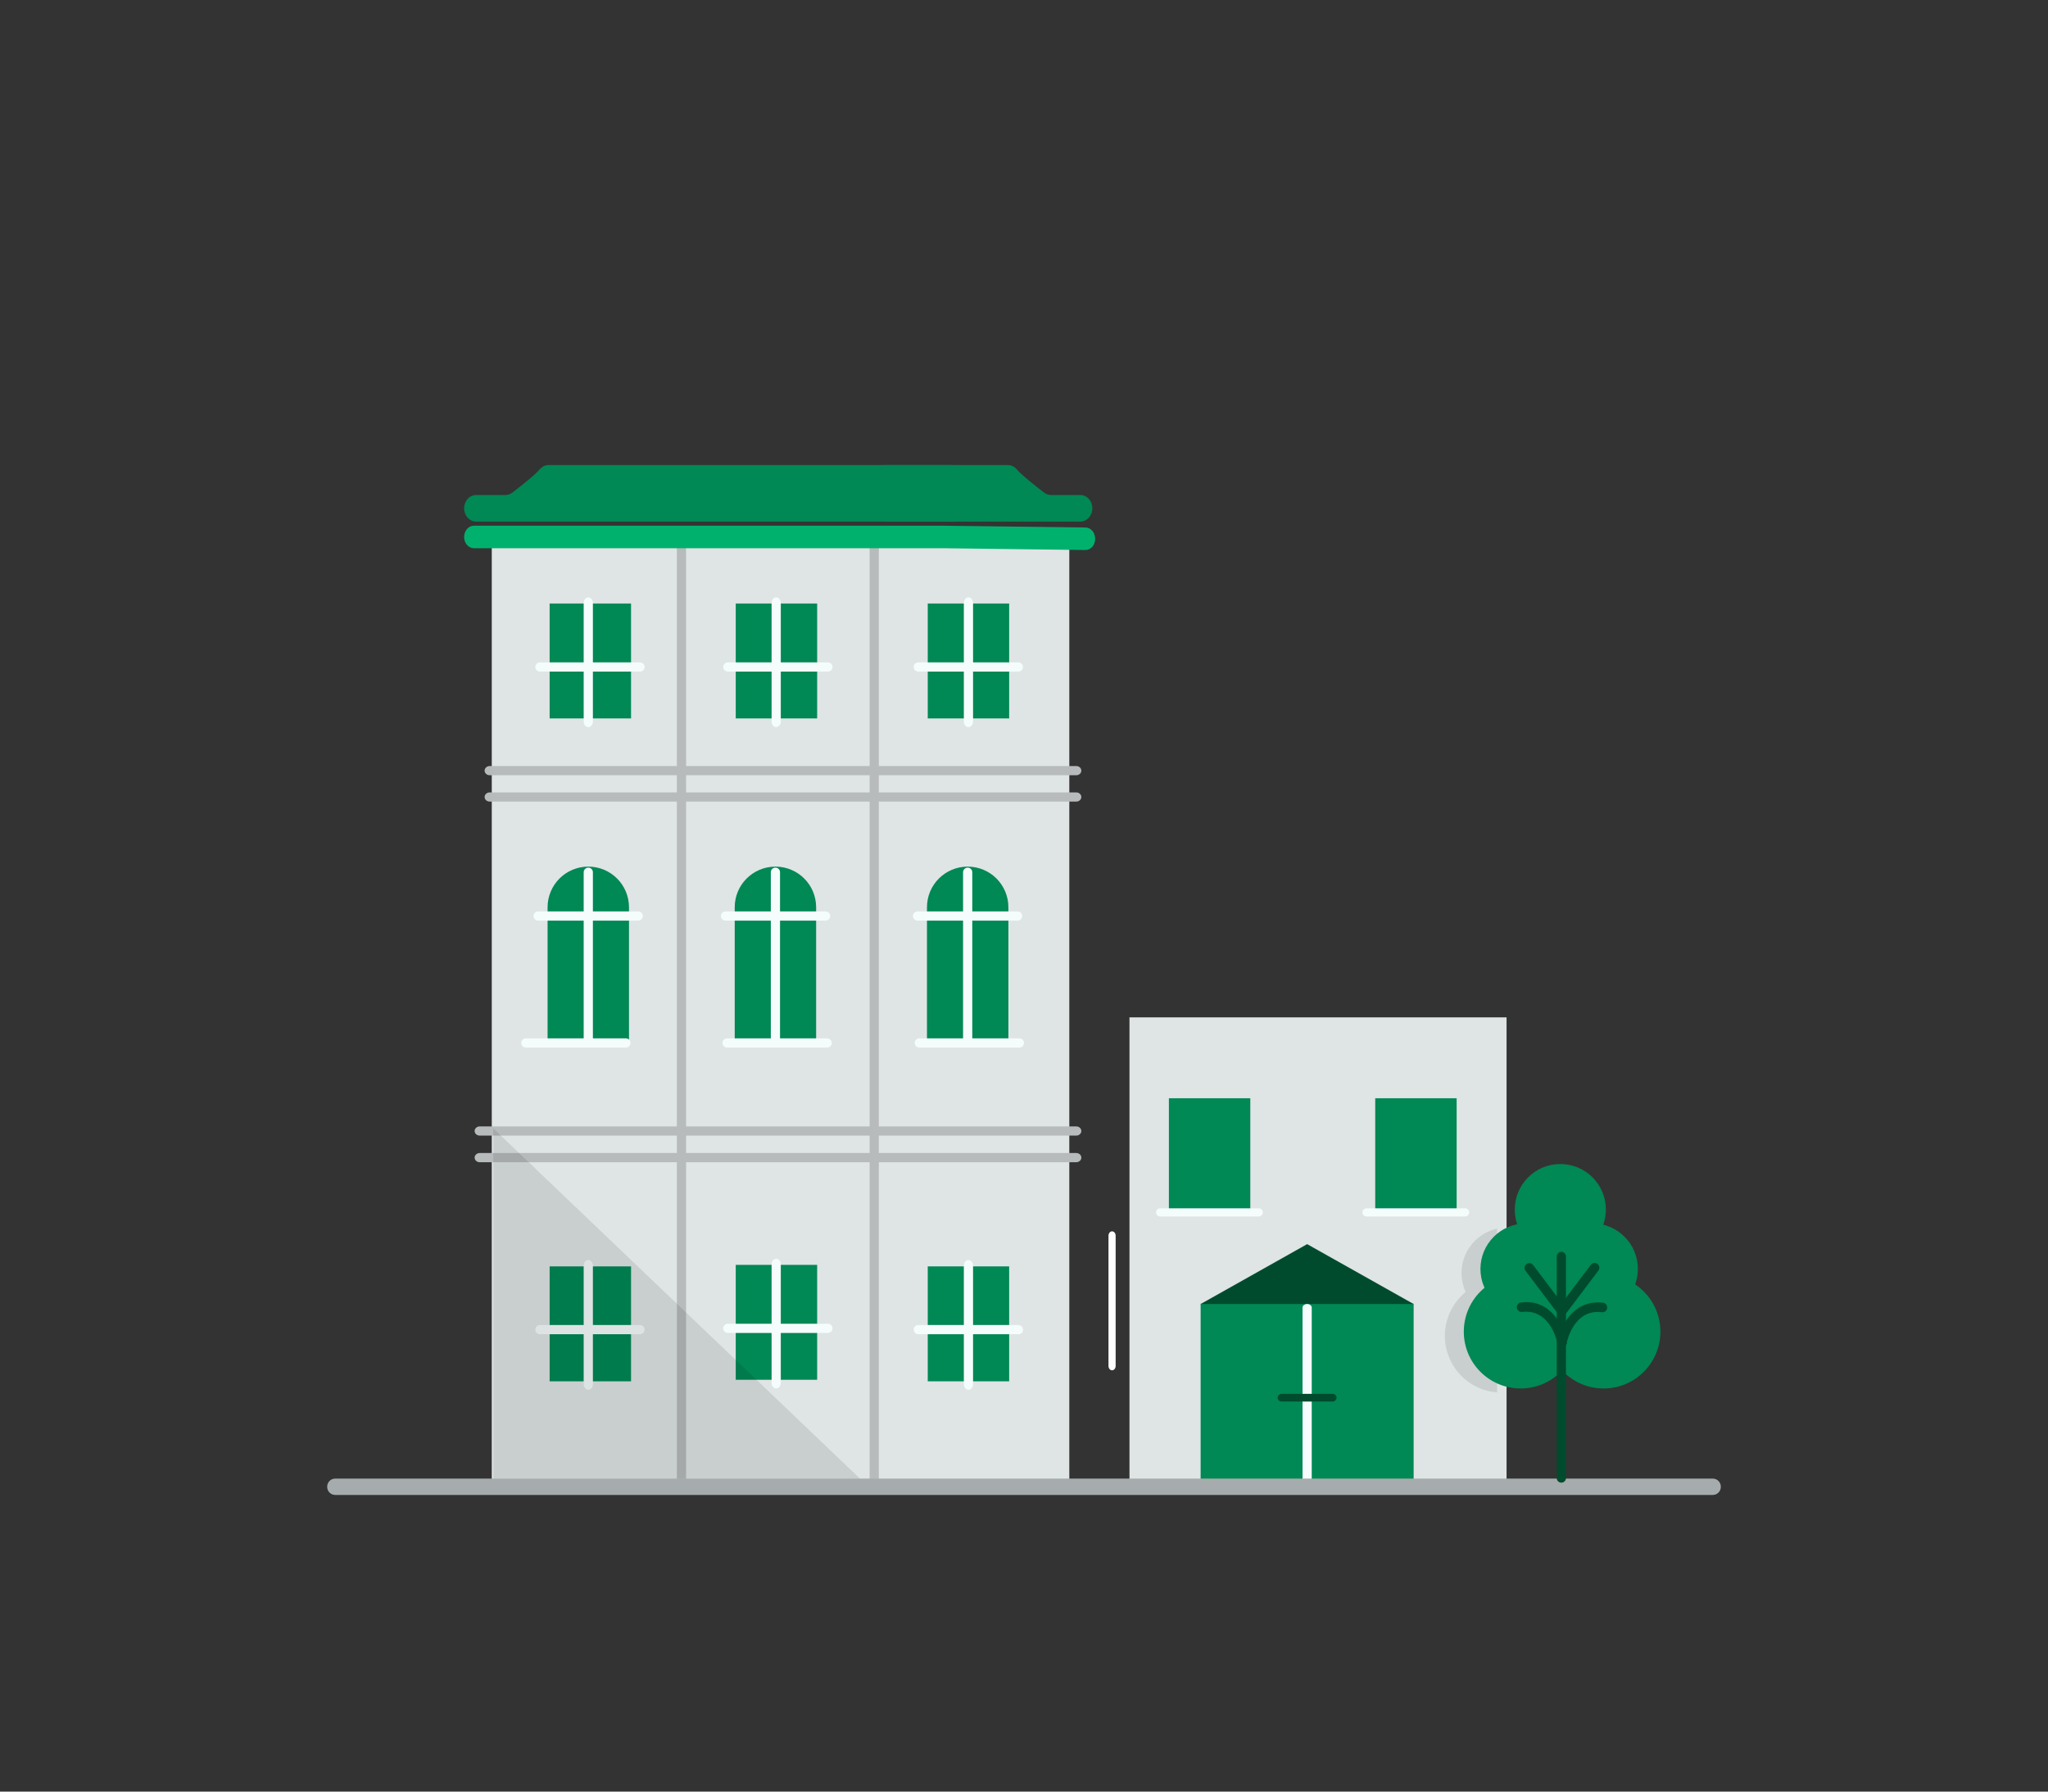 <?xml version="1.0" encoding="utf-8"?>
<!-- Generator: Adobe Illustrator 25.2.1, SVG Export Plug-In . SVG Version: 6.00 Build 0)  -->
<svg version="1.1" id="Layer_1" xmlns="http://www.w3.org/2000/svg" xmlns:xlink="http://www.w3.org/1999/xlink" x="0px" y="0px"
	 viewBox="0 0 800 700" style="enable-background:new 0 0 800 700;" xml:space="preserve">
<rect x="0" y="0" width="800" height="700" fill="#333333" stroke="none"/>
<style type="text/css">
	.st0{fill:#DFE4E5;}
	.st1{fill:#B7BBBC;}
	.st2{fill:#008855;}
	.st3{fill:#F5FCFC;}
	.st4{fill:#00B16E;}
	.st5{fill:#FFFFFF;}
	.st6{fill:#004B2E;}
	.st7{opacity:0.1;}
	.st8{fill:#A6ACAD;}
	.st9{opacity:0.1;clip-path:url(#SVGID_2_);}
</style>
<g>
	<g>
		<rect x="192.1" y="208.1" class="st0" width="225.6" height="371.9"/>
	</g>
	<g>
		<path class="st1" d="M420.4,443.7h-233c-1.1,0-2-0.8-2-1.8s0.9-1.8,2-1.8h233c1.1,0,2,0.8,2,1.8S421.5,443.7,420.4,443.7z"/>
	</g>
	<g>
		<path class="st1" d="M420.4,454.1h-233c-1.1,0-2-0.8-2-1.8c0-1,0.9-1.8,2-1.8h233c1.1,0,2,0.8,2,1.8
			C422.4,453.3,421.5,454.1,420.4,454.1z"/>
	</g>
	<g>
		<path class="st1" d="M420.4,302.9H191.3c-1.1,0-2-0.8-2-1.8s0.9-1.8,2-1.8h229.1c1.1,0,2,0.8,2,1.8S421.5,302.9,420.4,302.9z"/>
	</g>
	<g>
		<path class="st1" d="M420.4,313.2H191.3c-1.1,0-2-0.8-2-1.8s0.9-1.8,2-1.8h229.1c1.1,0,2,0.8,2,1.8S421.5,313.2,420.4,313.2z"/>
	</g>
	<g>
		<path class="st1" d="M341.5,581.4c-1,0-1.8-0.8-1.8-1.8V208c0-1,0.8-1.8,1.8-1.8c1,0,1.8,0.8,1.8,1.8v371.5
			C343.3,580.5,342.5,581.4,341.5,581.4z"/>
	</g>
	<g>
		<path class="st1" d="M266.2,581.4c-1,0-1.8-0.8-1.8-1.8V208c0-1,0.8-1.8,1.8-1.8s1.8,0.8,1.8,1.8v371.5
			C268,580.5,267.2,581.4,266.2,581.4z"/>
	</g>
	<g>
		<rect x="362.4" y="235.8" class="st2" width="31.8" height="44.9"/>
	</g>
	<g>
		<rect x="287.4" y="235.8" class="st2" width="31.8" height="44.9"/>
	</g>
	<g>
		<rect x="214.7" y="235.8" class="st2" width="31.8" height="44.9"/>
	</g>
	<g>
		<path class="st2" d="M393.9,408.7h-31.8v-54.2c0-8.8,7.1-15.9,15.9-15.9h0c8.8,0,15.9,7.1,15.9,15.9V408.7z"/>
	</g>
	<g>
		<path class="st2" d="M318.8,408.7h-31.8v-54.2c0-8.8,7.1-15.9,15.9-15.9h0c8.8,0,15.9,7.1,15.9,15.9V408.7z"/>
	</g>
	<g>
		<path class="st2" d="M245.7,408.7h-31.8v-54.2c0-8.8,7.1-15.9,15.9-15.9h0c8.8,0,15.9,7.1,15.9,15.9V408.7z"/>
	</g>
	<g>
		<path class="st3" d="M229.8,284.1c-1,0-1.8-1-1.8-2.2v-46.3c0-1.2,0.8-2.2,1.8-2.2s1.8,1,1.8,2.2v46.3
			C231.6,283.1,230.8,284.1,229.8,284.1z"/>
	</g>
	<g>
		<path class="st3" d="M250,262.4h-39.1c-1,0-1.8-0.8-1.8-1.8s0.8-1.8,1.8-1.8H250c1,0,1.8,0.8,1.8,1.8S251,262.4,250,262.4z"/>
	</g>
	<g>
		<path class="st3" d="M303.2,284.1c-1,0-1.8-1-1.8-2.2v-46.3c0-1.2,0.8-2.2,1.8-2.2s1.8,1,1.8,2.2v46.3
			C305,283.1,304.2,284.1,303.2,284.1z"/>
	</g>
	<g>
		<path class="st3" d="M323.4,262.4h-39.1c-1,0-1.8-0.8-1.8-1.8s0.8-1.8,1.8-1.8h39.1c1,0,1.8,0.8,1.8,1.8S324.4,262.4,323.4,262.4z
			"/>
	</g>
	<g>
		<rect x="287.4" y="494.2" class="st2" width="31.8" height="44.9"/>
	</g>
	<g>
		<path class="st3" d="M303.2,542.5c-1,0-1.8-1-1.8-2.2V494c0-1.2,0.8-2.2,1.8-2.2s1.8,1,1.8,2.2v46.3
			C305,541.6,304.2,542.5,303.2,542.5z"/>
	</g>
	<g>
		<path class="st3" d="M323.4,520.8h-39.1c-1,0-1.8-0.8-1.8-1.8c0-1,0.8-1.8,1.8-1.8h39.1c1,0,1.8,0.8,1.8,1.8
			C325.2,520,324.4,520.8,323.4,520.8z"/>
	</g>
	<g>
		<path class="st3" d="M378.3,284.1c-1,0-1.8-1-1.8-2.2v-46.3c0-1.2,0.8-2.2,1.8-2.2s1.8,1,1.8,2.2v46.3
			C380.1,283.1,379.3,284.1,378.3,284.1z"/>
	</g>
	<g>
		<path class="st3" d="M378,408.4c-1,0-1.8-0.8-1.8-1.8v-65.8c0-1,0.8-1.8,1.8-1.8c1,0,1.8,0.8,1.8,1.8v65.8
			C379.8,407.6,379,408.4,378,408.4z"/>
	</g>
	<g>
		<path class="st3" d="M397.5,359.7h-39.1c-1,0-1.8-0.8-1.8-1.8c0-1,0.8-1.8,1.8-1.8h39.1c1,0,1.8,0.8,1.8,1.8
			C399.3,358.9,398.5,359.7,397.5,359.7z"/>
	</g>
	<g>
		<path class="st3" d="M302.9,408.4c-1,0-1.8-0.8-1.8-1.8v-65.8c0-1,0.8-1.8,1.8-1.8c1,0,1.8,0.8,1.8,1.8v65.8
			C304.8,407.6,303.9,408.4,302.9,408.4z"/>
	</g>
	<g>
		<path class="st3" d="M322.5,359.7h-39.1c-1,0-1.8-0.8-1.8-1.8c0-1,0.8-1.8,1.8-1.8h39.1c1,0,1.8,0.8,1.8,1.8
			C324.3,358.9,323.5,359.7,322.5,359.7z"/>
	</g>
	<g>
		<path class="st3" d="M398.2,409.3h-39.1c-1,0-1.8-0.8-1.8-1.8c0-1,0.8-1.8,1.8-1.8h39.1c1,0,1.8,0.8,1.8,1.8
			C400,408.5,399.2,409.3,398.2,409.3z"/>
	</g>
	<g>
		<path class="st3" d="M323.1,409.3H284c-1,0-1.8-0.8-1.8-1.8c0-1,0.8-1.8,1.8-1.8h39.1c1,0,1.8,0.8,1.8,1.8
			C325,408.5,324.1,409.3,323.1,409.3z"/>
	</g>
	<g>
		<path class="st3" d="M229.8,408.4c-1,0-1.8-0.8-1.8-1.8v-65.8c0-1,0.8-1.8,1.8-1.8s1.8,0.8,1.8,1.8v65.8
			C231.6,407.6,230.8,408.4,229.8,408.4z"/>
	</g>
	<g>
		<path class="st3" d="M249.3,359.7h-39.1c-1,0-1.8-0.8-1.8-1.8c0-1,0.8-1.8,1.8-1.8h39.1c1,0,1.8,0.8,1.8,1.8
			C251.1,358.9,250.3,359.7,249.3,359.7z"/>
	</g>
	<g>
		<path class="st3" d="M244.5,409.3h-39.1c-1,0-1.8-0.8-1.8-1.8c0-1,0.8-1.8,1.8-1.8h39.1c1,0,1.8,0.8,1.8,1.8
			C246.3,408.5,245.5,409.3,244.5,409.3z"/>
	</g>
	<g>
		<path class="st3" d="M397.8,262.4h-39.1c-1,0-1.8-0.8-1.8-1.8s0.8-1.8,1.8-1.8h39.1c1,0,1.8,0.8,1.8,1.8S398.9,262.4,397.8,262.4z
			"/>
	</g>
	<g>
		<rect x="362.4" y="494.8" class="st2" width="31.8" height="44.9"/>
	</g>
	<g>
		<rect x="214.7" y="494.8" class="st2" width="31.8" height="44.9"/>
	</g>
	<g>
		<path class="st3" d="M229.8,543c-1,0-1.8-1-1.8-2.2v-46.3c0-1.2,0.8-2.2,1.8-2.2s1.8,1,1.8,2.2v46.3
			C231.6,542.1,230.8,543,229.8,543z"/>
	</g>
	<g>
		<path class="st3" d="M250,521.3h-39.1c-1,0-1.8-0.8-1.8-1.8c0-1,0.8-1.8,1.8-1.8H250c1,0,1.8,0.8,1.8,1.8
			C251.8,520.5,251,521.3,250,521.3z"/>
	</g>
	<g>
		<path class="st3" d="M378.3,543c-1,0-1.8-1-1.8-2.2v-46.3c0-1.2,0.8-2.2,1.8-2.2s1.8,1,1.8,2.2v46.3
			C380.1,542.1,379.3,543,378.3,543z"/>
	</g>
	<g>
		<path class="st3" d="M397.8,521.3h-39.1c-1,0-1.8-0.8-1.8-1.8c0-1,0.8-1.8,1.8-1.8h39.1c1,0,1.8,0.8,1.8,1.8
			C399.7,520.5,398.9,521.3,397.8,521.3z"/>
	</g>
	<g>
		<path class="st2" d="M374,203.8H186c-2.6,0-4.7-2.3-4.7-5.2l0,0c0-2.9,2.1-5.2,4.7-5.2h11.4c1,0,1.9-0.3,2.7-0.9
			c2.6-2,8.8-6.8,10.9-9.3c0.9-1,2.1-1.5,3.3-1.5H372"/>
	</g>
	<g>
		<path class="st2" d="M345.4,203.8H422c2.6,0,4.7-2.3,4.7-5.2l0,0c0-2.9-2.1-5.2-4.7-5.2h-11.4c-1,0-1.9-0.3-2.7-0.9
			c-2.6-2-8.8-6.8-10.9-9.3c-0.9-1-2.1-1.5-3.3-1.5h-48.3"/>
	</g>
	<g>
		<path class="st4" d="M424,214.9C424,214.9,424,214.9,424,214.9l-55.7-0.7H185.1c-2.1,0-3.8-2-3.8-4.4s1.7-4.4,3.8-4.4h183.2
			l55.7,0.7c2.1,0,3.8,2,3.8,4.4C427.8,213,426.1,214.9,424,214.9z"/>
	</g>
	<g>
		<path class="st5" d="M434.4,535.4c-0.8,0-1.4-0.8-1.4-1.7v-50.9c0-0.9,0.6-1.7,1.4-1.7c0.8,0,1.4,0.8,1.4,1.7v50.9
			C435.8,534.6,435.2,535.4,434.4,535.4z"/>
	</g>
	<g>
		<rect x="441.2" y="397.5" class="st0" width="147.3" height="182.7"/>
	</g>
	<g>
		<rect x="537.2" y="429.1" class="st2" width="31.8" height="44.9"/>
	</g>
	<g>
		<rect x="469" y="509.4" class="st2" width="83.2" height="71"/>
	</g>
	<g>
		<polygon class="st6" points="510.6,486.1 531.4,497.8 552.2,509.5 510.6,509.5 469,509.5 489.8,497.8 		"/>
	</g>
	<g>
		<path class="st3" d="M510.6,579.9c-1,0-1.8-0.6-1.8-1.4v-67.6c0-0.8,0.8-1.4,1.8-1.4s1.8,0.6,1.8,1.4v67.6
			C512.4,579.3,511.6,579.9,510.6,579.9z"/>
	</g>
	<g>
		<path class="st6" d="M520.6,547.6h-20c-0.8,0-1.5-0.7-1.5-1.5c0-0.8,0.7-1.5,1.5-1.5h20c0.8,0,1.5,0.7,1.5,1.5
			C522,547,521.4,547.6,520.6,547.6z"/>
	</g>
	<g>
		<path class="st3" d="M572.3,475.3h-38.5c-0.9,0-1.6-0.7-1.6-1.6s0.7-1.6,1.6-1.6h38.5c0.9,0,1.6,0.7,1.6,1.6
			S573.2,475.3,572.3,475.3z"/>
	</g>
	<g>
		<rect x="456.6" y="429.1" class="st2" width="31.8" height="44.9"/>
	</g>
	<g>
		<path class="st3" d="M491.7,475.3h-38.5c-0.9,0-1.6-0.7-1.6-1.6s0.7-1.6,1.6-1.6h38.5c0.9,0,1.6,0.7,1.6,1.6
			S492.6,475.3,491.7,475.3z"/>
	</g>
	<g class="st7">
		<polygon points="192.7,440.9 192.7,577.8 336,577.8 		"/>
	</g>
	<g>
		<path class="st8" d="M669,584.1H131c-1.8,0-3.2-1.4-3.2-3.2s1.4-3.2,3.2-3.2h538c1.8,0,3.2,1.4,3.2,3.2S670.8,584.1,669,584.1z"/>
	</g>
	<g>
		<defs>
			
				<rect id="SVGID_1_" x="562.6" y="397.5" transform="matrix(-1 -1.224647e-16 1.224647e-16 -1 1147.391 977.682)" width="22.2" height="182.7"/>
		</defs>
		<clipPath id="SVGID_2_">
			<use xlink:href="#SVGID_1_"  style="overflow:visible;"/>
		</clipPath>
		<g class="st9">
			<path d="M603.4,507.4c1.9-2.9,3.1-6.3,3.1-10c0-9.8-8-17.8-17.8-17.8c-9.8,0-17.8,8-17.8,17.8c0,2.6,0.6,5.1,1.6,7.4
				c-4.9,4.1-8.1,10.2-8.1,17.1c0,12.3,9.9,22.2,22.2,22.2c12.3,0,22.2-9.9,22.2-22.2C608.8,516.3,606.8,511.3,603.4,507.4z"/>
		</g>
	</g>
	<g>
		<g>
			<circle class="st2" cx="594" cy="520.3" r="22.2"/>
		</g>
		<g>
			<circle class="st2" cx="626.4" cy="520.3" r="22.2"/>
		</g>
		<g>
			<circle class="st2" cx="596.1" cy="495.8" r="17.8"/>
		</g>
		<g>
			<circle class="st2" cx="622" cy="495.8" r="17.8"/>
		</g>
		<g>
			<circle class="st2" cx="609.5" cy="472.6" r="17.8"/>
		</g>
	</g>
	<g>
		<path class="st6" d="M609.9,579.3c-1,0-1.8-0.8-1.8-1.8v-86.6c0-1,0.8-1.8,1.8-1.8s1.8,0.8,1.8,1.8v86.6
			C611.7,578.5,610.9,579.3,609.9,579.3z"/>
	</g>
	<g>
		<path class="st6" d="M610.1,526.5c-0.1,0-0.2,0-0.3,0c-1-0.2-1.7-1.1-1.5-2.1c1.1-5.9,6.2-16.8,17.9-15.4c1,0.1,1.7,1,1.6,2.1
			c-0.1,1-1,1.7-2.1,1.6c-11.1-1.4-13.7,11.8-13.8,12.4C611.7,525.9,610.9,526.5,610.1,526.5z"/>
	</g>
	<g>
		<path class="st6" d="M610.3,513.9c-0.4,0-0.8-0.1-1.1-0.4c-0.8-0.6-1-1.8-0.4-2.6l12.6-16.7c0.6-0.8,1.8-1,2.6-0.4
			c0.8,0.6,1,1.8,0.4,2.6l-12.6,16.7C611.4,513.7,610.9,513.9,610.3,513.9z"/>
	</g>
	<g>
		<path class="st6" d="M610.2,526.5c-0.9,0-1.6-0.6-1.8-1.5c-0.1-0.6-2.7-13.7-13.8-12.4c-1,0.1-1.9-0.6-2.1-1.6
			c-0.1-1,0.6-1.9,1.6-2.1c11.7-1.5,16.8,9.4,17.9,15.4c0.2,1-0.5,2-1.5,2.1C610.5,526.5,610.4,526.5,610.2,526.5z"/>
	</g>
	<g>
		<path class="st6" d="M610,513.9c-0.6,0-1.1-0.3-1.5-0.7l-12.6-16.7c-0.6-0.8-0.5-2,0.4-2.6c0.8-0.6,2-0.5,2.6,0.4l12.6,16.7
			c0.6,0.8,0.5,2-0.4,2.6C610.8,513.8,610.4,513.9,610,513.9z"/>
	</g>
</g>
</svg>
